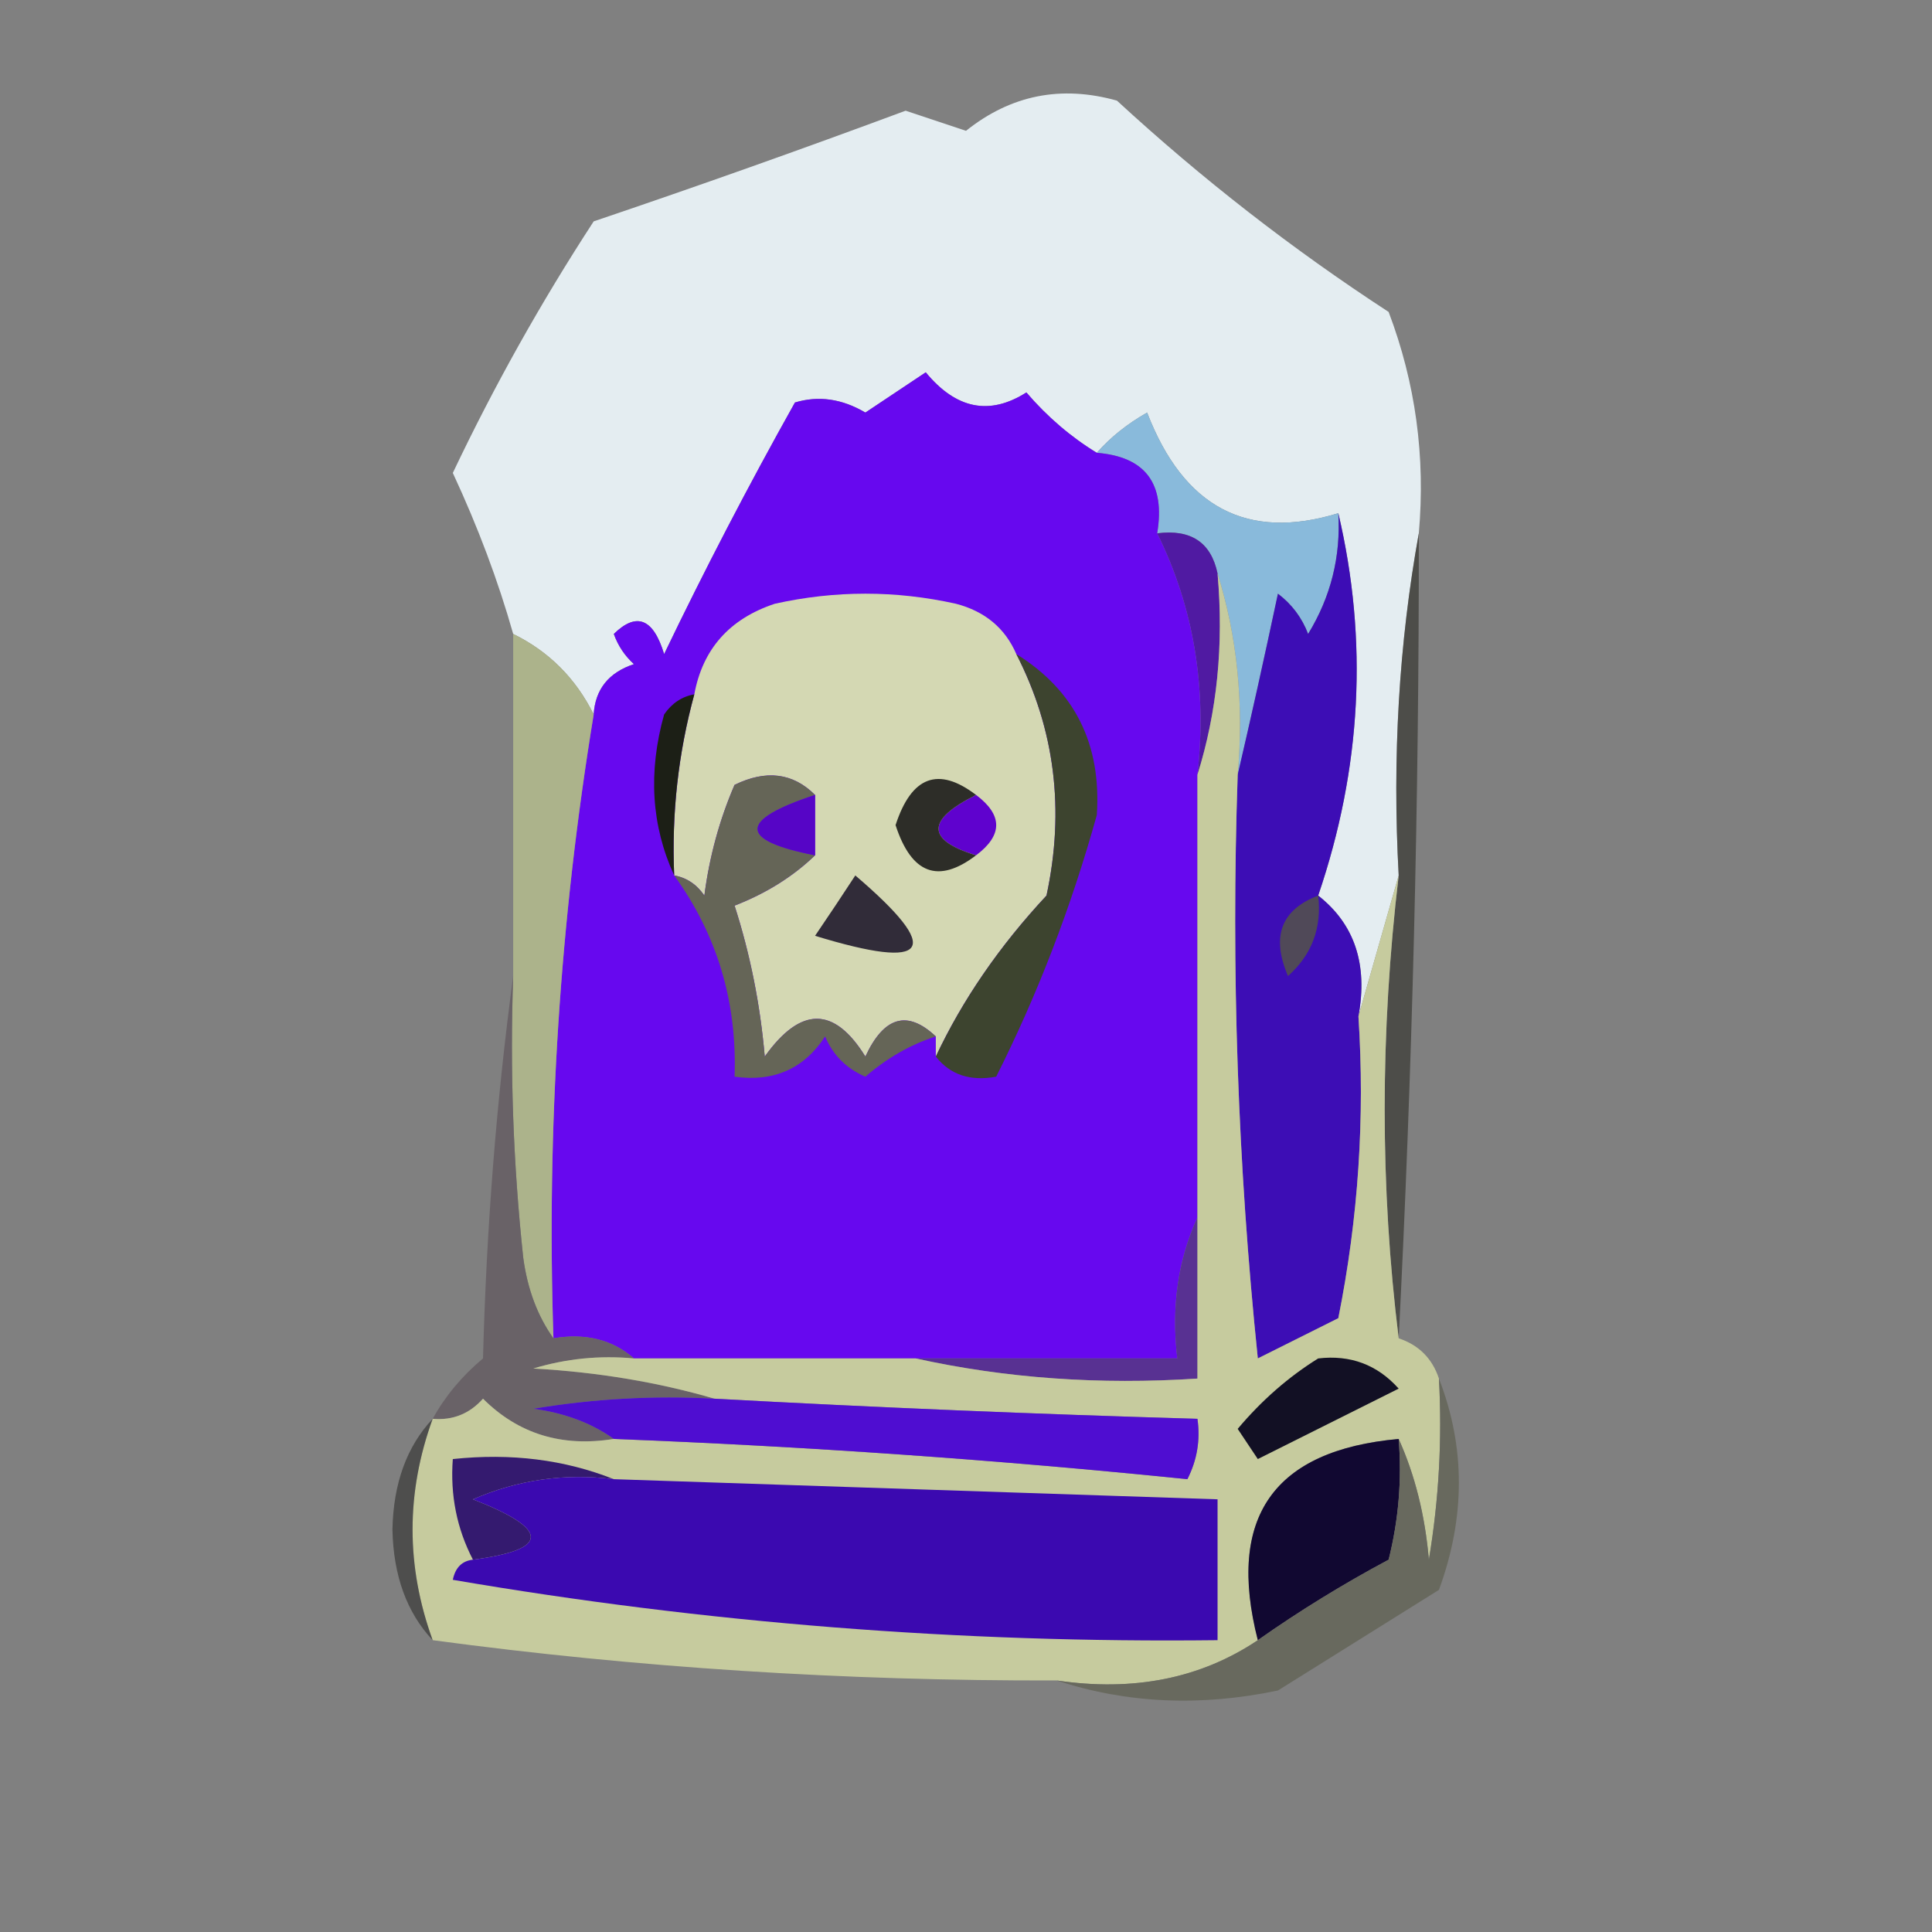 <?xml version="1.0" encoding="UTF-8"?>
<!DOCTYPE svg PUBLIC "-//W3C//DTD SVG 1.1//EN" "http://www.w3.org/Graphics/SVG/1.1/DTD/svg11.dtd">
<svg xmlns="http://www.w3.org/2000/svg" version="1.1" width="96px" height="96px" style="shape-rendering:geometricPrecision; text-rendering:geometricPrecision; image-rendering:optimizeQuality; fill-rule:evenodd; clip-rule:evenodd" xmlns:xlink="http://www.w3.org/1999/xlink">
<rect width="100%" height="100%" fill="#808080" stroke="none"/>
<g><path style="opacity:1" fill="#e4edf1" d="M 70.5,26.5 C 69.511,31.975 69.178,37.642 69.5,43.5C 68.833,45.833 68.167,48.167 67.5,50.5C 67.975,47.918 67.308,45.918 65.5,44.5C 67.657,38.166 67.99,31.833 66.5,25.5C 61.984,26.886 58.817,25.219 57,20.5C 56.005,21.066 55.172,21.733 54.5,22.5C 53.206,21.71 52.039,20.71 51,19.5C 49.173,20.662 47.506,20.328 46,18.5C 45,19.167 44,19.833 43,20.5C 41.838,19.813 40.672,19.647 39.5,20C 37.186,24.13 35.019,28.297 33,32.5C 32.465,30.73 31.631,30.396 30.5,31.5C 30.709,32.086 31.043,32.586 31.5,33C 30.244,33.417 29.577,34.25 29.5,35.5C 28.607,33.703 27.274,32.37 25.5,31.5C 24.753,28.861 23.753,26.194 22.5,23.5C 24.552,19.178 26.886,15.011 29.5,11C 34.691,9.244 39.858,7.41 45,5.5C 46,5.833 47,6.167 48,6.5C 50.225,4.722 52.725,4.222 55.5,5C 59.714,8.882 64.214,12.382 69,15.5C 70.337,19.026 70.837,22.692 70.5,26.5 Z"/></g>
<g><path style="opacity:1" fill="#89badb" d="M 66.5,25.5 C 66.628,27.655 66.128,29.655 65,31.5C 64.692,30.692 64.192,30.025 63.5,29.5C 62.833,32.642 62.166,35.642 61.5,38.5C 61.813,34.958 61.479,31.625 60.5,28.5C 60.179,26.952 59.179,26.285 57.5,26.5C 57.912,24.027 56.912,22.694 54.5,22.5C 55.172,21.733 56.005,21.066 57,20.5C 58.817,25.219 61.984,26.886 66.5,25.5 Z"/></g>
<g><path style="opacity:1" fill="#501aa2" d="M 57.5,26.5 C 59.179,26.285 60.179,26.952 60.5,28.5C 60.813,32.042 60.479,35.375 59.5,38.5C 59.984,34.173 59.318,30.173 57.5,26.5 Z"/></g>
<g><path style="opacity:1" fill="#3d0db5" d="M 66.5,25.5 C 67.99,31.833 67.657,38.166 65.5,44.5C 67.308,45.918 67.975,47.918 67.5,50.5C 67.828,55.544 67.494,60.544 66.5,65.5C 65.167,66.167 63.833,66.833 62.5,67.5C 61.502,57.856 61.168,48.19 61.5,38.5C 62.166,35.642 62.833,32.642 63.5,29.5C 64.192,30.025 64.692,30.692 65,31.5C 66.128,29.655 66.628,27.655 66.5,25.5 Z"/></g>
<g><path style="opacity:1" fill="#6708ef" d="M 54.5,22.5 C 56.912,22.694 57.912,24.027 57.5,26.5C 59.318,30.173 59.984,34.173 59.5,38.5C 59.5,45.833 59.5,53.167 59.5,60.5C 58.532,62.607 58.198,64.941 58.5,67.5C 54.167,67.5 49.833,67.5 45.5,67.5C 40.833,67.5 36.167,67.5 31.5,67.5C 30.432,66.566 29.099,66.232 27.5,66.5C 27.156,56.046 27.822,45.713 29.5,35.5C 29.577,34.25 30.244,33.417 31.5,33C 31.043,32.586 30.709,32.086 30.5,31.5C 31.631,30.396 32.465,30.73 33,32.5C 35.019,28.297 37.186,24.13 39.5,20C 40.672,19.647 41.838,19.813 43,20.5C 44,19.833 45,19.167 46,18.5C 47.506,20.328 49.173,20.662 51,19.5C 52.039,20.71 53.206,21.71 54.5,22.5 Z"/></g>
<g><path style="opacity:1" fill="#d4d8b3" d="M 50.5,32.5 C 52.417,36.238 52.917,40.238 52,44.5C 49.66,47.011 47.827,49.678 46.5,52.5C 46.5,52.167 46.5,51.833 46.5,51.5C 45.09,50.172 43.924,50.505 43,52.5C 41.451,49.997 39.784,49.997 38,52.5C 37.774,49.905 37.274,47.405 36.5,45C 38.066,44.392 39.4,43.559 40.5,42.5C 40.5,41.5 40.5,40.5 40.5,39.5C 39.399,38.402 38.066,38.235 36.5,39C 35.751,40.734 35.251,42.567 35,44.5C 34.617,43.944 34.117,43.611 33.5,43.5C 33.368,40.43 33.701,37.43 34.5,34.5C 34.916,32.248 36.249,30.747 38.5,30C 41.5,29.333 44.5,29.333 47.5,30C 48.942,30.377 49.942,31.21 50.5,32.5 Z"/></g>
<g><path style="opacity:1" fill="#656557" d="M 40.5,39.5 C 36.69,40.754 36.69,41.754 40.5,42.5C 39.4,43.559 38.066,44.392 36.5,45C 37.274,47.405 37.774,49.905 38,52.5C 39.784,49.997 41.451,49.997 43,52.5C 43.924,50.505 45.09,50.172 46.5,51.5C 45.244,51.904 44.077,52.571 43,53.5C 42.055,53.095 41.388,52.428 41,51.5C 39.951,53.107 38.451,53.773 36.5,53.5C 36.632,49.779 35.632,46.446 33.5,43.5C 34.117,43.611 34.617,43.944 35,44.5C 35.251,42.567 35.751,40.734 36.5,39C 38.066,38.235 39.399,38.402 40.5,39.5 Z"/></g>
<g><path style="opacity:1" fill="#5f02ce" d="M 48.5,39.5 C 49.833,40.5 49.833,41.5 48.5,42.5C 46.016,41.74 46.016,40.74 48.5,39.5 Z"/></g>
<g><path style="opacity:1" fill="#5605c6" d="M 40.5,39.5 C 40.5,40.5 40.5,41.5 40.5,42.5C 36.69,41.754 36.69,40.754 40.5,39.5 Z"/></g>
<g><path style="opacity:1" fill="#1c1f16" d="M 34.5,34.5 C 33.701,37.43 33.368,40.43 33.5,43.5C 32.366,41.034 32.199,38.367 33,35.5C 33.383,34.944 33.883,34.611 34.5,34.5 Z"/></g>
<g><path style="opacity:1" fill="#2d2d28" d="M 48.5,39.5 C 46.016,40.74 46.016,41.74 48.5,42.5C 46.623,43.928 45.289,43.428 44.5,41C 45.289,38.572 46.623,38.072 48.5,39.5 Z"/></g>
<g><path style="opacity:1" fill="#312c39" d="M 42.5,43.5 C 46.894,47.252 46.227,48.252 40.5,46.5C 41.193,45.482 41.859,44.482 42.5,43.5 Z"/></g>
<g><path style="opacity:1" fill="#3d442f" d="M 50.5,32.5 C 53.403,34.305 54.736,36.971 54.5,40.5C 53.231,45.062 51.565,49.395 49.5,53.5C 48.209,53.737 47.209,53.404 46.5,52.5C 47.827,49.678 49.66,47.011 52,44.5C 52.917,40.238 52.417,36.238 50.5,32.5 Z"/></g>
<g><path style="opacity:1" fill="#acb38b" d="M 25.5,31.5 C 27.274,32.37 28.607,33.703 29.5,35.5C 27.822,45.713 27.156,56.046 27.5,66.5C 26.71,65.391 26.21,64.058 26,62.5C 25.501,57.845 25.334,53.178 25.5,48.5C 25.5,42.833 25.5,37.167 25.5,31.5 Z"/></g>
<g><path style="opacity:0.681" fill="#36362f" d="M 70.5,26.5 C 70.512,39.844 70.179,53.178 69.5,66.5C 68.572,58.999 68.572,51.332 69.5,43.5C 69.178,37.642 69.511,31.975 70.5,26.5 Z"/></g>
<g><path style="opacity:1" fill="#696267" d="M 25.5,48.5 C 25.334,53.178 25.501,57.845 26,62.5C 26.21,64.058 26.71,65.391 27.5,66.5C 29.099,66.232 30.432,66.566 31.5,67.5C 29.801,67.34 28.134,67.507 26.5,68C 29.695,68.18 32.695,68.68 35.5,69.5C 32.482,69.335 29.482,69.502 26.5,70C 28.058,70.21 29.392,70.71 30.5,71.5C 27.921,71.917 25.754,71.25 24,69.5C 23.329,70.252 22.496,70.586 21.5,70.5C 22.122,69.373 22.955,68.373 24,67.5C 24.172,60.987 24.672,54.653 25.5,48.5 Z"/></g>
<g><path style="opacity:1" fill="#583192" d="M 59.5,60.5 C 59.5,63.167 59.5,65.833 59.5,68.5C 54.637,68.82 49.97,68.486 45.5,67.5C 49.833,67.5 54.167,67.5 58.5,67.5C 58.198,64.941 58.532,62.607 59.5,60.5 Z"/></g>
<g><path style="opacity:1" fill="#c6cb9e" d="M 60.5,28.5 C 61.479,31.625 61.813,34.958 61.5,38.5C 61.168,48.19 61.502,57.856 62.5,67.5C 63.833,66.833 65.167,66.167 66.5,65.5C 67.494,60.544 67.828,55.544 67.5,50.5C 68.167,48.167 68.833,45.833 69.5,43.5C 68.572,51.332 68.572,58.999 69.5,66.5C 70.5,66.833 71.167,67.5 71.5,68.5C 71.665,71.518 71.498,74.518 71,77.5C 70.809,75.292 70.309,73.292 69.5,71.5C 63.277,72.062 60.943,75.396 62.5,81.5C 59.663,83.402 56.329,84.069 52.5,83.5C 41.971,83.53 31.637,82.863 21.5,81.5C 20.167,77.833 20.167,74.167 21.5,70.5C 22.496,70.586 23.329,70.252 24,69.5C 25.754,71.25 27.921,71.917 30.5,71.5C 40.074,71.871 49.574,72.538 59,73.5C 59.483,72.552 59.65,71.552 59.5,70.5C 51.495,70.269 43.495,69.936 35.5,69.5C 32.695,68.68 29.695,68.18 26.5,68C 28.134,67.507 29.801,67.34 31.5,67.5C 36.167,67.5 40.833,67.5 45.5,67.5C 49.97,68.486 54.637,68.82 59.5,68.5C 59.5,65.833 59.5,63.167 59.5,60.5C 59.5,53.167 59.5,45.833 59.5,38.5C 60.479,35.375 60.813,32.042 60.5,28.5 Z"/></g>
<g><path style="opacity:1" fill="#504958" d="M 65.5,44.5 C 65.688,46.103 65.188,47.437 64,48.5C 63.156,46.537 63.656,45.204 65.5,44.5 Z"/></g>
<g><path style="opacity:1" fill="#121024" d="M 65.5,67.5 C 67.103,67.312 68.437,67.812 69.5,69C 67.167,70.167 64.833,71.333 62.5,72.5C 62.167,72 61.833,71.5 61.5,71C 62.686,69.588 64.019,68.421 65.5,67.5 Z"/></g>
<g><path style="opacity:1" fill="#4f0dd1" d="M 35.5,69.5 C 43.495,69.936 51.495,70.269 59.5,70.5C 59.65,71.552 59.483,72.552 59,73.5C 49.574,72.538 40.074,71.871 30.5,71.5C 29.392,70.71 28.058,70.21 26.5,70C 29.482,69.502 32.482,69.335 35.5,69.5 Z"/></g>
<g><path style="opacity:1" fill="#341a6f" d="M 30.5,73.5 C 28.076,73.192 25.743,73.526 23.5,74.5C 27.335,75.996 27.335,76.996 23.5,77.5C 22.699,75.958 22.366,74.291 22.5,72.5C 25.385,72.194 28.052,72.527 30.5,73.5 Z"/></g>
<g><path style="opacity:0.46" fill="#141412" d="M 21.5,70.5 C 20.167,74.167 20.167,77.833 21.5,81.5C 20.213,80.129 19.547,78.295 19.5,76C 19.547,73.705 20.213,71.871 21.5,70.5 Z"/></g>
<g><path style="opacity:1" fill="#3b09b0" d="M 30.5,73.5 C 40.5,73.833 50.5,74.167 60.5,74.5C 60.5,76.833 60.5,79.167 60.5,81.5C 47.717,81.648 35.05,80.648 22.5,78.5C 22.624,77.893 22.957,77.56 23.5,77.5C 27.335,76.996 27.335,75.996 23.5,74.5C 25.743,73.526 28.076,73.192 30.5,73.5 Z"/></g>
<g><path style="opacity:1" fill="#110831" d="M 69.5,71.5 C 69.662,73.527 69.496,75.527 69,77.5C 66.722,78.719 64.555,80.052 62.5,81.5C 60.943,75.396 63.277,72.062 69.5,71.5 Z"/></g>
<g><path style="opacity:1" fill="#68695e" d="M 71.5,68.5 C 72.82,71.899 72.82,75.399 71.5,79C 68.833,80.667 66.167,82.333 63.5,84C 59.642,84.81 55.976,84.643 52.5,83.5C 56.329,84.069 59.663,83.402 62.5,81.5C 64.555,80.052 66.722,78.719 69,77.5C 69.496,75.527 69.662,73.527 69.5,71.5C 70.309,73.292 70.809,75.292 71,77.5C 71.498,74.518 71.665,71.518 71.5,68.5 Z"/></g>
</svg>
